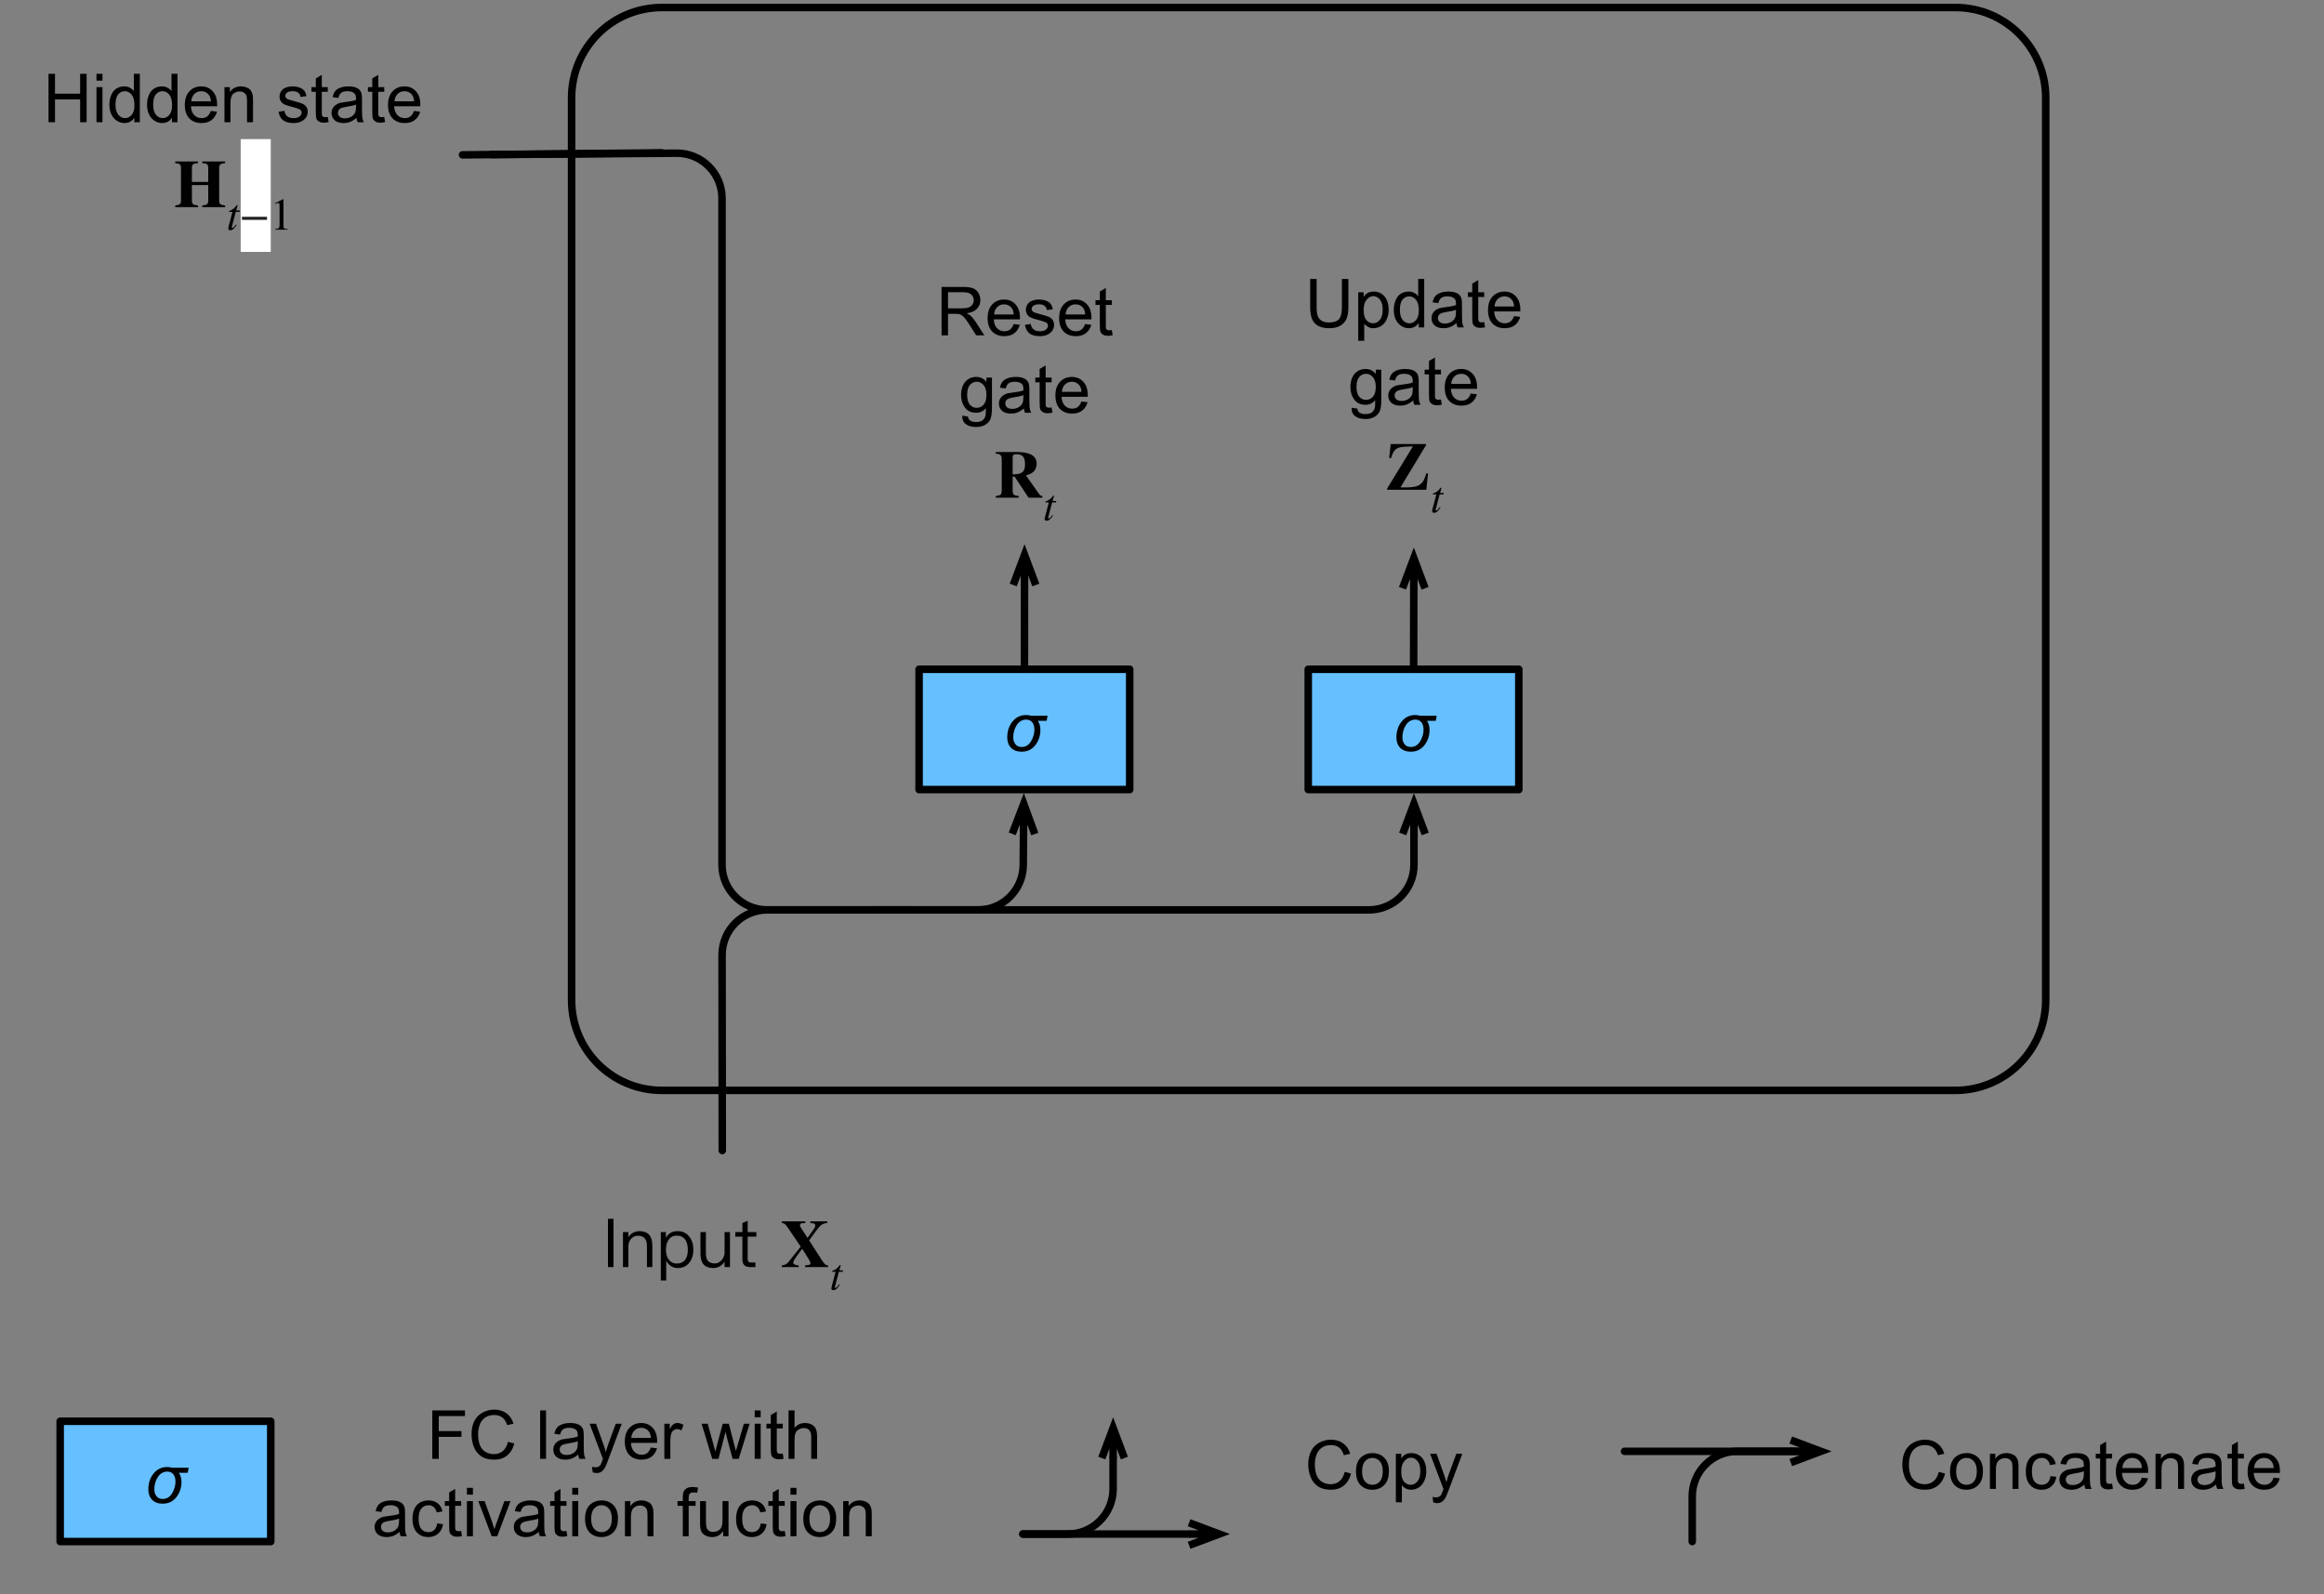 <?xml version="1.0" encoding="UTF-8"?>
<svg xmlns="http://www.w3.org/2000/svg" xmlns:xlink="http://www.w3.org/1999/xlink" width="309pt" height="212pt" viewBox="0 0 309 212" version="1.1">
<rect x="0" y="0" width="309" height="212" fill="#808080" stroke="none"/>
<defs>
<g>
<symbol overflow="visible" id="glyph0-0">
<path style="stroke:none;" d="M 1.125 0 L 1.125 -5.625 L 5.625 -5.625 L 5.625 0 Z M 1.266 -0.141 L 5.484 -0.141 L 5.484 -5.484 L 1.266 -5.484 Z M 1.266 -0.141 "/>
</symbol>
<symbol overflow="visible" id="glyph0-1">
<path style="stroke:none;" d="M 5.797 -4.672 L 5.672 -4 L 4.5 -4 C 4.727 -3.676 4.844 -3.27 4.844 -2.781 C 4.844 -2.02 4.617 -1.348 4.172 -0.766 C 3.723 -0.18 3.113 0.109 2.344 0.109 C 1.75 0.109 1.281 -0.062 0.938 -0.406 C 0.602 -0.758 0.438 -1.219 0.438 -1.781 C 0.438 -2.613 0.664 -3.316 1.125 -3.891 C 1.594 -4.473 2.195 -4.766 2.938 -4.766 C 3.176 -4.766 3.395 -4.734 3.594 -4.672 Z M 1.234 -1.797 C 1.234 -1.422 1.332 -1.113 1.531 -0.875 C 1.727 -0.633 2 -0.516 2.344 -0.516 C 2.875 -0.516 3.289 -0.766 3.594 -1.266 C 3.895 -1.773 4.047 -2.289 4.047 -2.812 C 4.047 -3.25 3.945 -3.582 3.75 -3.812 C 3.562 -4.039 3.301 -4.156 2.969 -4.156 C 2.438 -4.156 2.016 -3.914 1.703 -3.438 C 1.391 -2.957 1.234 -2.41 1.234 -1.797 Z M 1.234 -1.797 "/>
</symbol>
<symbol overflow="visible" id="glyph1-0">
<path style="stroke:none;" d="M 1.125 0 L 1.125 -5.625 L 5.625 -5.625 L 5.625 0 Z M 1.266 -0.141 L 5.484 -0.141 L 5.484 -5.484 L 1.266 -5.484 Z M 1.266 -0.141 "/>
</symbol>
<symbol overflow="visible" id="glyph1-1">
<path style="stroke:none;" d="M 0.703 0 L 0.703 -6.438 L 3.562 -6.438 C 4.133 -6.438 4.57 -6.379 4.875 -6.266 C 5.176 -6.148 5.414 -5.945 5.594 -5.656 C 5.77 -5.363 5.859 -5.039 5.859 -4.688 C 5.859 -4.227 5.707 -3.844 5.406 -3.531 C 5.113 -3.219 4.66 -3.02 4.047 -2.938 C 4.266 -2.82 4.438 -2.711 4.562 -2.609 C 4.812 -2.379 5.047 -2.094 5.266 -1.75 L 6.391 0 L 5.312 0 L 4.453 -1.344 C 4.211 -1.727 4.008 -2.02 3.844 -2.219 C 3.688 -2.426 3.539 -2.57 3.406 -2.656 C 3.281 -2.738 3.156 -2.797 3.031 -2.828 C 2.926 -2.848 2.766 -2.859 2.547 -2.859 L 1.562 -2.859 L 1.562 0 Z M 1.562 -3.594 L 3.391 -3.594 C 3.785 -3.594 4.094 -3.633 4.312 -3.719 C 4.531 -3.801 4.695 -3.93 4.812 -4.109 C 4.926 -4.285 4.984 -4.477 4.984 -4.688 C 4.984 -4.988 4.867 -5.238 4.641 -5.438 C 4.422 -5.633 4.07 -5.734 3.594 -5.734 L 1.562 -5.734 Z M 1.562 -3.594 "/>
</symbol>
<symbol overflow="visible" id="glyph1-2">
<path style="stroke:none;" d="M 3.781 -1.5 L 4.609 -1.406 C 4.473 -0.926 4.227 -0.551 3.875 -0.281 C 3.531 -0.02 3.086 0.109 2.547 0.109 C 1.867 0.109 1.328 -0.098 0.922 -0.516 C 0.523 -0.941 0.328 -1.535 0.328 -2.297 C 0.328 -3.078 0.531 -3.68 0.938 -4.109 C 1.344 -4.547 1.867 -4.766 2.516 -4.766 C 3.141 -4.766 3.645 -4.551 4.031 -4.125 C 4.426 -3.707 4.625 -3.113 4.625 -2.344 C 4.625 -2.289 4.625 -2.219 4.625 -2.125 L 1.141 -2.125 C 1.172 -1.613 1.316 -1.223 1.578 -0.953 C 1.836 -0.68 2.164 -0.547 2.562 -0.547 C 2.852 -0.547 3.098 -0.617 3.297 -0.766 C 3.504 -0.922 3.664 -1.164 3.781 -1.5 Z M 1.188 -2.781 L 3.797 -2.781 C 3.766 -3.176 3.664 -3.473 3.5 -3.672 C 3.25 -3.973 2.922 -4.125 2.516 -4.125 C 2.148 -4.125 1.844 -4 1.594 -3.75 C 1.352 -3.508 1.219 -3.188 1.188 -2.781 Z M 1.188 -2.781 "/>
</symbol>
<symbol overflow="visible" id="glyph1-3">
<path style="stroke:none;" d="M 0.281 -1.391 L 1.062 -1.516 C 1.102 -1.203 1.223 -0.961 1.422 -0.797 C 1.629 -0.629 1.91 -0.547 2.266 -0.547 C 2.629 -0.547 2.898 -0.617 3.078 -0.766 C 3.254 -0.91 3.344 -1.082 3.344 -1.281 C 3.344 -1.469 3.266 -1.609 3.109 -1.703 C 2.992 -1.773 2.723 -1.867 2.297 -1.984 C 1.711 -2.129 1.305 -2.254 1.078 -2.359 C 0.859 -2.461 0.691 -2.609 0.578 -2.797 C 0.461 -2.984 0.406 -3.191 0.406 -3.422 C 0.406 -3.629 0.453 -3.82 0.547 -4 C 0.641 -4.176 0.77 -4.328 0.938 -4.453 C 1.062 -4.535 1.227 -4.609 1.438 -4.672 C 1.656 -4.734 1.883 -4.766 2.125 -4.766 C 2.488 -4.766 2.805 -4.711 3.078 -4.609 C 3.359 -4.504 3.566 -4.363 3.703 -4.188 C 3.836 -4.008 3.93 -3.77 3.984 -3.469 L 3.203 -3.359 C 3.172 -3.598 3.066 -3.785 2.891 -3.922 C 2.723 -4.055 2.488 -4.125 2.188 -4.125 C 1.82 -4.125 1.562 -4.062 1.406 -3.938 C 1.25 -3.82 1.172 -3.68 1.172 -3.516 C 1.172 -3.41 1.203 -3.32 1.266 -3.25 C 1.328 -3.156 1.43 -3.082 1.578 -3.031 C 1.648 -3 1.879 -2.93 2.266 -2.828 C 2.828 -2.68 3.219 -2.562 3.438 -2.469 C 3.664 -2.375 3.844 -2.234 3.969 -2.047 C 4.094 -1.867 4.156 -1.645 4.156 -1.375 C 4.156 -1.102 4.078 -0.852 3.922 -0.625 C 3.766 -0.395 3.539 -0.211 3.25 -0.078 C 2.969 0.047 2.641 0.109 2.266 0.109 C 1.66 0.109 1.195 -0.016 0.875 -0.266 C 0.562 -0.523 0.363 -0.898 0.281 -1.391 Z M 0.281 -1.391 "/>
</symbol>
<symbol overflow="visible" id="glyph1-4">
<path style="stroke:none;" d="M 2.328 -0.703 L 2.438 -0.016 C 2.207 0.035 2.008 0.062 1.844 0.062 C 1.551 0.062 1.328 0.016 1.172 -0.078 C 1.016 -0.172 0.898 -0.289 0.828 -0.438 C 0.766 -0.582 0.734 -0.891 0.734 -1.359 L 0.734 -4.047 L 0.156 -4.047 L 0.156 -4.672 L 0.734 -4.672 L 0.734 -5.828 L 1.531 -6.297 L 1.531 -4.672 L 2.328 -4.672 L 2.328 -4.047 L 1.531 -4.047 L 1.531 -1.328 C 1.531 -1.098 1.539 -0.953 1.562 -0.891 C 1.594 -0.828 1.641 -0.773 1.703 -0.734 C 1.766 -0.691 1.852 -0.672 1.969 -0.672 C 2.062 -0.672 2.18 -0.68 2.328 -0.703 Z M 2.328 -0.703 "/>
</symbol>
<symbol overflow="visible" id="glyph1-5">
<path style="stroke:none;" d="M 0.453 0.391 L 1.219 0.5 C 1.25 0.738 1.336 0.91 1.484 1.016 C 1.68 1.16 1.953 1.234 2.297 1.234 C 2.66 1.234 2.941 1.16 3.141 1.016 C 3.336 0.867 3.473 0.664 3.547 0.406 C 3.586 0.238 3.602 -0.098 3.594 -0.609 C 3.25 -0.203 2.82 0 2.312 0 C 1.664 0 1.164 -0.227 0.812 -0.688 C 0.469 -1.156 0.297 -1.711 0.297 -2.359 C 0.297 -2.805 0.375 -3.219 0.531 -3.594 C 0.695 -3.969 0.93 -4.254 1.234 -4.453 C 1.535 -4.66 1.895 -4.766 2.312 -4.766 C 2.863 -4.766 3.316 -4.547 3.672 -4.109 L 3.672 -4.672 L 4.406 -4.672 L 4.406 -0.641 C 4.406 0.086 4.328 0.602 4.172 0.906 C 4.023 1.207 3.789 1.445 3.469 1.625 C 3.156 1.801 2.766 1.891 2.297 1.891 C 1.734 1.891 1.281 1.766 0.938 1.516 C 0.602 1.266 0.441 0.891 0.453 0.391 Z M 1.109 -2.422 C 1.109 -1.805 1.227 -1.359 1.469 -1.078 C 1.707 -0.797 2.008 -0.656 2.375 -0.656 C 2.738 -0.656 3.047 -0.797 3.297 -1.078 C 3.547 -1.359 3.672 -1.797 3.672 -2.391 C 3.672 -2.961 3.539 -3.395 3.281 -3.688 C 3.031 -3.977 2.727 -4.125 2.375 -4.125 C 2.02 -4.125 1.719 -3.977 1.469 -3.688 C 1.227 -3.406 1.109 -2.984 1.109 -2.422 Z M 1.109 -2.422 "/>
</symbol>
<symbol overflow="visible" id="glyph1-6">
<path style="stroke:none;" d="M 3.641 -0.578 C 3.348 -0.328 3.066 -0.148 2.797 -0.047 C 2.523 0.055 2.234 0.109 1.922 0.109 C 1.41 0.109 1.016 -0.016 0.734 -0.266 C 0.461 -0.516 0.328 -0.836 0.328 -1.234 C 0.328 -1.461 0.379 -1.672 0.484 -1.859 C 0.586 -2.047 0.723 -2.195 0.891 -2.312 C 1.055 -2.426 1.242 -2.516 1.453 -2.578 C 1.609 -2.609 1.844 -2.645 2.156 -2.688 C 2.801 -2.758 3.273 -2.852 3.578 -2.969 C 3.578 -3.07 3.578 -3.141 3.578 -3.172 C 3.578 -3.492 3.504 -3.719 3.359 -3.844 C 3.148 -4.031 2.848 -4.125 2.453 -4.125 C 2.078 -4.125 1.801 -4.055 1.625 -3.922 C 1.445 -3.797 1.316 -3.566 1.234 -3.234 L 0.469 -3.328 C 0.531 -3.66 0.641 -3.926 0.797 -4.125 C 0.961 -4.332 1.195 -4.488 1.5 -4.594 C 1.812 -4.707 2.164 -4.766 2.562 -4.766 C 2.969 -4.766 3.289 -4.719 3.531 -4.625 C 3.781 -4.531 3.961 -4.41 4.078 -4.266 C 4.203 -4.129 4.285 -3.953 4.328 -3.734 C 4.359 -3.598 4.375 -3.359 4.375 -3.016 L 4.375 -1.953 C 4.375 -1.223 4.391 -0.758 4.422 -0.562 C 4.453 -0.363 4.52 -0.176 4.625 0 L 3.797 0 C 3.711 -0.164 3.66 -0.359 3.641 -0.578 Z M 3.578 -2.344 C 3.285 -2.227 2.852 -2.129 2.281 -2.047 C 1.957 -1.992 1.727 -1.938 1.594 -1.875 C 1.457 -1.82 1.352 -1.738 1.281 -1.625 C 1.207 -1.508 1.172 -1.383 1.172 -1.25 C 1.172 -1.039 1.25 -0.863 1.406 -0.719 C 1.562 -0.582 1.797 -0.516 2.109 -0.516 C 2.41 -0.516 2.68 -0.582 2.922 -0.719 C 3.16 -0.852 3.336 -1.035 3.453 -1.266 C 3.535 -1.441 3.578 -1.703 3.578 -2.047 Z M 3.578 -2.344 "/>
</symbol>
<symbol overflow="visible" id="glyph1-7">
<path style="stroke:none;" d="M 4.922 -6.438 L 5.781 -6.438 L 5.781 -2.719 C 5.781 -2.07 5.703 -1.555 5.547 -1.172 C 5.398 -0.797 5.133 -0.488 4.75 -0.25 C 4.375 -0.008 3.875 0.109 3.25 0.109 C 2.645 0.109 2.148 0.004 1.766 -0.203 C 1.391 -0.41 1.117 -0.711 0.953 -1.109 C 0.785 -1.504 0.703 -2.039 0.703 -2.719 L 0.703 -6.438 L 1.562 -6.438 L 1.562 -2.719 C 1.562 -2.164 1.613 -1.754 1.719 -1.484 C 1.82 -1.223 2 -1.02 2.25 -0.875 C 2.5 -0.727 2.812 -0.656 3.188 -0.656 C 3.812 -0.656 4.254 -0.797 4.516 -1.078 C 4.785 -1.367 4.922 -1.914 4.922 -2.719 Z M 4.922 -6.438 "/>
</symbol>
<symbol overflow="visible" id="glyph1-8">
<path style="stroke:none;" d="M 0.594 1.781 L 0.594 -4.672 L 1.312 -4.672 L 1.312 -4.062 C 1.477 -4.301 1.664 -4.477 1.875 -4.594 C 2.094 -4.707 2.359 -4.766 2.672 -4.766 C 3.066 -4.766 3.414 -4.66 3.719 -4.453 C 4.02 -4.254 4.25 -3.969 4.406 -3.594 C 4.562 -3.219 4.641 -2.812 4.641 -2.375 C 4.641 -1.895 4.551 -1.461 4.375 -1.078 C 4.207 -0.691 3.961 -0.395 3.641 -0.188 C 3.316 0.008 2.973 0.109 2.609 0.109 C 2.348 0.109 2.113 0.051 1.906 -0.062 C 1.695 -0.176 1.523 -0.316 1.391 -0.484 L 1.391 1.781 Z M 1.312 -2.312 C 1.312 -1.707 1.43 -1.258 1.672 -0.969 C 1.922 -0.688 2.219 -0.547 2.562 -0.547 C 2.906 -0.547 3.203 -0.691 3.453 -0.984 C 3.711 -1.285 3.844 -1.75 3.844 -2.375 C 3.844 -2.969 3.719 -3.41 3.469 -3.703 C 3.227 -4.004 2.938 -4.156 2.594 -4.156 C 2.258 -4.156 1.961 -3.992 1.703 -3.672 C 1.441 -3.359 1.312 -2.906 1.312 -2.312 Z M 1.312 -2.312 "/>
</symbol>
<symbol overflow="visible" id="glyph1-9">
<path style="stroke:none;" d="M 3.625 0 L 3.625 -0.594 C 3.32 -0.125 2.883 0.109 2.312 0.109 C 1.945 0.109 1.609 0.004 1.297 -0.203 C 0.984 -0.41 0.738 -0.695 0.562 -1.062 C 0.395 -1.426 0.312 -1.848 0.312 -2.328 C 0.312 -2.797 0.391 -3.219 0.547 -3.594 C 0.703 -3.977 0.93 -4.27 1.234 -4.469 C 1.547 -4.664 1.895 -4.766 2.281 -4.766 C 2.562 -4.766 2.812 -4.707 3.031 -4.594 C 3.25 -4.477 3.426 -4.32 3.562 -4.125 L 3.562 -6.438 L 4.359 -6.438 L 4.359 0 Z M 1.125 -2.328 C 1.125 -1.734 1.25 -1.285 1.5 -0.984 C 1.75 -0.691 2.047 -0.547 2.391 -0.547 C 2.734 -0.547 3.023 -0.688 3.266 -0.969 C 3.516 -1.25 3.641 -1.68 3.641 -2.266 C 3.641 -2.898 3.516 -3.367 3.266 -3.672 C 3.016 -3.973 2.711 -4.125 2.359 -4.125 C 2.004 -4.125 1.707 -3.977 1.469 -3.688 C 1.238 -3.395 1.125 -2.941 1.125 -2.328 Z M 1.125 -2.328 "/>
</symbol>
<symbol overflow="visible" id="glyph1-10">
<path style="stroke:none;" d="M 0.719 0 L 0.719 -6.438 L 1.578 -6.438 L 1.578 -3.797 L 4.922 -3.797 L 4.922 -6.438 L 5.781 -6.438 L 5.781 0 L 4.922 0 L 4.922 -3.031 L 1.578 -3.031 L 1.578 0 Z M 0.719 0 "/>
</symbol>
<symbol overflow="visible" id="glyph1-11">
<path style="stroke:none;" d="M 0.594 -5.531 L 0.594 -6.438 L 1.391 -6.438 L 1.391 -5.531 Z M 0.594 0 L 0.594 -4.672 L 1.391 -4.672 L 1.391 0 Z M 0.594 0 "/>
</symbol>
<symbol overflow="visible" id="glyph1-12">
<path style="stroke:none;" d="M 0.594 0 L 0.594 -4.672 L 1.312 -4.672 L 1.312 -4 C 1.645 -4.508 2.141 -4.766 2.797 -4.766 C 3.078 -4.766 3.332 -4.711 3.562 -4.609 C 3.801 -4.516 3.977 -4.383 4.094 -4.219 C 4.207 -4.062 4.289 -3.867 4.344 -3.641 C 4.375 -3.492 4.391 -3.238 4.391 -2.875 L 4.391 0 L 3.594 0 L 3.594 -2.844 C 3.594 -3.164 3.562 -3.406 3.5 -3.562 C 3.438 -3.719 3.328 -3.844 3.172 -3.938 C 3.016 -4.039 2.832 -4.094 2.625 -4.094 C 2.289 -4.094 2 -3.984 1.75 -3.766 C 1.508 -3.555 1.391 -3.148 1.391 -2.547 L 1.391 0 Z M 0.594 0 "/>
</symbol>
<symbol overflow="visible" id="glyph1-13">
<path style="stroke:none;" d=""/>
</symbol>
<symbol overflow="visible" id="glyph1-14">
<path style="stroke:none;" d="M 0.734 0 L 0.734 -6.438 L 5.078 -6.438 L 5.078 -5.688 L 1.594 -5.688 L 1.594 -3.688 L 4.609 -3.688 L 4.609 -2.922 L 1.594 -2.922 L 1.594 0 Z M 0.734 0 "/>
</symbol>
<symbol overflow="visible" id="glyph1-15">
<path style="stroke:none;" d="M 5.297 -2.266 L 6.141 -2.047 C 5.961 -1.348 5.641 -0.812 5.172 -0.438 C 4.711 -0.07 4.145 0.109 3.469 0.109 C 2.781 0.109 2.219 -0.031 1.781 -0.312 C 1.344 -0.594 1.008 -1 0.781 -1.531 C 0.562 -2.07 0.453 -2.648 0.453 -3.266 C 0.453 -3.941 0.578 -4.531 0.828 -5.031 C 1.086 -5.531 1.453 -5.906 1.922 -6.156 C 2.398 -6.414 2.922 -6.547 3.484 -6.547 C 4.129 -6.547 4.672 -6.379 5.109 -6.047 C 5.555 -5.723 5.863 -5.266 6.031 -4.672 L 5.188 -4.484 C 5.039 -4.953 4.828 -5.289 4.547 -5.5 C 4.266 -5.719 3.906 -5.828 3.469 -5.828 C 2.977 -5.828 2.566 -5.707 2.234 -5.469 C 1.898 -5.227 1.664 -4.906 1.531 -4.5 C 1.395 -4.102 1.328 -3.695 1.328 -3.281 C 1.328 -2.727 1.406 -2.242 1.562 -1.828 C 1.727 -1.422 1.977 -1.117 2.312 -0.922 C 2.645 -0.723 3.008 -0.625 3.406 -0.625 C 3.883 -0.625 4.285 -0.758 4.609 -1.031 C 4.941 -1.312 5.172 -1.723 5.297 -2.266 Z M 5.297 -2.266 "/>
</symbol>
<symbol overflow="visible" id="glyph1-16">
<path style="stroke:none;" d="M 0.578 0 L 0.578 -6.438 L 1.359 -6.438 L 1.359 0 Z M 0.578 0 "/>
</symbol>
<symbol overflow="visible" id="glyph1-17">
<path style="stroke:none;" d="M 0.562 1.797 L 0.469 1.062 C 0.645 1.102 0.797 1.125 0.922 1.125 C 1.098 1.125 1.238 1.094 1.344 1.031 C 1.445 0.977 1.535 0.898 1.609 0.797 C 1.648 0.711 1.727 0.516 1.844 0.203 C 1.863 0.16 1.891 0.098 1.922 0.016 L 0.141 -4.672 L 1 -4.672 L 1.969 -1.969 C 2.094 -1.625 2.207 -1.266 2.312 -0.891 C 2.395 -1.242 2.5 -1.598 2.625 -1.953 L 3.625 -4.672 L 4.422 -4.672 L 2.641 0.078 C 2.453 0.586 2.305 0.941 2.203 1.141 C 2.055 1.398 1.895 1.586 1.719 1.703 C 1.539 1.828 1.32 1.891 1.062 1.891 C 0.914 1.891 0.75 1.859 0.562 1.797 Z M 0.562 1.797 "/>
</symbol>
<symbol overflow="visible" id="glyph1-18">
<path style="stroke:none;" d="M 0.578 0 L 0.578 -4.672 L 1.297 -4.672 L 1.297 -3.953 C 1.473 -4.285 1.641 -4.504 1.797 -4.609 C 1.953 -4.711 2.125 -4.766 2.312 -4.766 C 2.57 -4.766 2.844 -4.68 3.125 -4.516 L 2.844 -3.781 C 2.656 -3.895 2.461 -3.953 2.266 -3.953 C 2.098 -3.953 1.941 -3.898 1.797 -3.797 C 1.66 -3.691 1.562 -3.547 1.5 -3.359 C 1.414 -3.078 1.375 -2.77 1.375 -2.438 L 1.375 0 Z M 0.578 0 "/>
</symbol>
<symbol overflow="visible" id="glyph1-19">
<path style="stroke:none;" d="M 1.453 0 L 0.031 -4.672 L 0.844 -4.672 L 1.594 -1.969 L 1.859 -0.969 C 1.867 -1.02 1.953 -1.344 2.109 -1.938 L 2.844 -4.672 L 3.656 -4.672 L 4.359 -1.953 L 4.594 -1.062 L 4.859 -1.969 L 5.656 -4.672 L 6.422 -4.672 L 4.969 0 L 4.156 0 L 3.406 -2.797 L 3.219 -3.594 L 2.281 0 Z M 1.453 0 "/>
</symbol>
<symbol overflow="visible" id="glyph1-20">
<path style="stroke:none;" d="M 0.594 0 L 0.594 -6.438 L 1.391 -6.438 L 1.391 -4.125 C 1.754 -4.551 2.219 -4.766 2.781 -4.766 C 3.125 -4.766 3.422 -4.695 3.672 -4.562 C 3.93 -4.426 4.113 -4.238 4.219 -4 C 4.332 -3.758 4.391 -3.41 4.391 -2.953 L 4.391 0 L 3.609 0 L 3.609 -2.953 C 3.609 -3.348 3.52 -3.633 3.344 -3.812 C 3.176 -4 2.938 -4.094 2.625 -4.094 C 2.383 -4.094 2.16 -4.031 1.953 -3.906 C 1.742 -3.789 1.598 -3.629 1.516 -3.422 C 1.43 -3.211 1.391 -2.922 1.391 -2.547 L 1.391 0 Z M 0.594 0 "/>
</symbol>
<symbol overflow="visible" id="glyph1-21">
<path style="stroke:none;" d="M 3.641 -1.703 L 4.422 -1.609 C 4.336 -1.066 4.117 -0.645 3.766 -0.344 C 3.41 -0.039 2.977 0.109 2.469 0.109 C 1.832 0.109 1.32 -0.098 0.938 -0.516 C 0.551 -0.93 0.359 -1.531 0.359 -2.312 C 0.359 -2.82 0.441 -3.266 0.609 -3.641 C 0.773 -4.016 1.023 -4.297 1.359 -4.484 C 1.703 -4.672 2.078 -4.766 2.484 -4.766 C 2.984 -4.766 3.395 -4.633 3.719 -4.375 C 4.039 -4.125 4.25 -3.766 4.344 -3.297 L 3.578 -3.172 C 3.504 -3.484 3.375 -3.719 3.188 -3.875 C 3 -4.039 2.773 -4.125 2.516 -4.125 C 2.109 -4.125 1.781 -3.977 1.531 -3.688 C 1.289 -3.406 1.172 -2.957 1.172 -2.344 C 1.172 -1.707 1.289 -1.25 1.531 -0.969 C 1.77 -0.688 2.082 -0.547 2.469 -0.547 C 2.781 -0.547 3.039 -0.641 3.25 -0.828 C 3.457 -1.016 3.586 -1.305 3.641 -1.703 Z M 3.641 -1.703 "/>
</symbol>
<symbol overflow="visible" id="glyph1-22">
<path style="stroke:none;" d="M 1.891 0 L 0.109 -4.672 L 0.953 -4.672 L 1.953 -1.875 C 2.055 -1.57 2.156 -1.258 2.25 -0.938 C 2.32 -1.176 2.422 -1.469 2.547 -1.812 L 3.578 -4.672 L 4.391 -4.672 L 2.625 0 Z M 1.891 0 "/>
</symbol>
<symbol overflow="visible" id="glyph1-23">
<path style="stroke:none;" d="M 0.297 -2.328 C 0.297 -3.191 0.535 -3.832 1.016 -4.25 C 1.422 -4.594 1.91 -4.766 2.484 -4.766 C 3.129 -4.766 3.656 -4.555 4.062 -4.141 C 4.469 -3.723 4.672 -3.145 4.672 -2.406 C 4.672 -1.801 4.578 -1.328 4.391 -0.984 C 4.211 -0.641 3.953 -0.367 3.609 -0.172 C 3.266 0.016 2.891 0.109 2.484 0.109 C 1.828 0.109 1.297 -0.098 0.891 -0.516 C 0.492 -0.941 0.297 -1.547 0.297 -2.328 Z M 1.109 -2.328 C 1.109 -1.734 1.238 -1.285 1.5 -0.984 C 1.758 -0.691 2.086 -0.547 2.484 -0.547 C 2.879 -0.547 3.207 -0.691 3.469 -0.984 C 3.727 -1.285 3.859 -1.742 3.859 -2.359 C 3.859 -2.93 3.727 -3.367 3.469 -3.672 C 3.207 -3.973 2.879 -4.125 2.484 -4.125 C 2.086 -4.125 1.758 -3.973 1.5 -3.672 C 1.238 -3.379 1.109 -2.93 1.109 -2.328 Z M 1.109 -2.328 "/>
</symbol>
<symbol overflow="visible" id="glyph1-24">
<path style="stroke:none;" d="M 0.781 0 L 0.781 -4.047 L 0.078 -4.047 L 0.078 -4.672 L 0.781 -4.672 L 0.781 -5.156 C 0.781 -5.477 0.805 -5.711 0.859 -5.859 C 0.941 -6.066 1.078 -6.234 1.266 -6.359 C 1.461 -6.484 1.734 -6.547 2.078 -6.547 C 2.297 -6.547 2.539 -6.52 2.812 -6.469 L 2.688 -5.781 C 2.531 -5.812 2.379 -5.828 2.234 -5.828 C 1.992 -5.828 1.82 -5.773 1.719 -5.672 C 1.613 -5.566 1.562 -5.375 1.562 -5.094 L 1.562 -4.672 L 2.484 -4.672 L 2.484 -4.047 L 1.562 -4.047 L 1.562 0 Z M 0.781 0 "/>
</symbol>
<symbol overflow="visible" id="glyph1-25">
<path style="stroke:none;" d="M 3.656 0 L 3.656 -0.688 C 3.289 -0.156 2.797 0.109 2.172 0.109 C 1.898 0.109 1.645 0.055 1.406 -0.047 C 1.164 -0.16 0.984 -0.297 0.859 -0.453 C 0.742 -0.609 0.664 -0.801 0.625 -1.031 C 0.594 -1.188 0.578 -1.438 0.578 -1.781 L 0.578 -4.672 L 1.359 -4.672 L 1.359 -2.078 C 1.359 -1.66 1.379 -1.383 1.422 -1.25 C 1.461 -1.039 1.562 -0.875 1.719 -0.75 C 1.883 -0.633 2.086 -0.578 2.328 -0.578 C 2.566 -0.578 2.789 -0.633 3 -0.75 C 3.207 -0.875 3.352 -1.039 3.438 -1.25 C 3.52 -1.457 3.562 -1.766 3.562 -2.172 L 3.562 -4.672 L 4.359 -4.672 L 4.359 0 Z M 3.656 0 "/>
</symbol>
<symbol overflow="visible" id="glyph2-0">
<path style="stroke:none;" d=""/>
</symbol>
<symbol overflow="visible" id="glyph2-1">
<path style="stroke:none;" d="M 6.438 0 L 6.438 -0.219 C 6.281 -0.219 6.125 -0.312 6.047 -0.422 L 4.25 -2.969 C 4.781 -3.109 5.016 -3.25 5.266 -3.469 C 5.531 -3.719 5.672 -4.125 5.672 -4.531 C 5.672 -5.578 4.766 -6.078 3 -6.078 L 0.234 -6.078 L 0.234 -5.859 C 0.906 -5.812 1.031 -5.656 1.031 -4.953 L 1.031 -1.078 C 1.031 -0.375 0.938 -0.312 0.234 -0.219 L 0.234 0 L 3.281 0 L 3.281 -0.219 C 2.578 -0.312 2.484 -0.391 2.484 -1.047 L 2.484 -2.812 L 2.734 -2.812 L 4.594 0 Z M 2.484 -5.375 C 2.484 -5.672 2.609 -5.781 2.969 -5.781 C 3.797 -5.781 4.125 -5.406 4.125 -4.453 C 4.125 -3.344 3.656 -3.109 2.484 -3.109 Z M 2.484 -5.375 "/>
</symbol>
<symbol overflow="visible" id="glyph2-2">
<path style="stroke:none;" d="M 5.703 -2.172 L 5.469 -2.172 C 5.219 -1.406 5.094 -1.031 4.594 -0.672 C 4.219 -0.406 3.625 -0.312 2.766 -0.312 L 2.031 -0.312 L 5.438 -5.938 L 5.438 -6.078 L 0.734 -6.078 L 0.531 -4.219 L 0.781 -4.219 C 1.188 -5.516 1.562 -5.688 2.938 -5.734 L 3.688 -5.766 L 0.25 -0.141 L 0.25 0 L 5.469 0 Z M 5.703 -2.172 "/>
</symbol>
<symbol overflow="visible" id="glyph2-3">
<path style="stroke:none;" d="M 6.297 0 L 6.297 -0.219 C 5.984 -0.234 5.844 -0.344 5.422 -1 L 3.781 -3.547 L 4.5 -4.547 C 5.281 -5.641 5.516 -5.797 6.188 -5.859 L 6.188 -6.078 L 3.938 -6.078 L 3.938 -5.859 L 4.125 -5.844 C 4.469 -5.812 4.594 -5.734 4.594 -5.531 C 4.594 -5.328 4.484 -5.156 4.062 -4.578 L 3.562 -3.875 L 2.688 -5.234 C 2.578 -5.406 2.562 -5.453 2.562 -5.562 C 2.562 -5.75 2.656 -5.828 2.984 -5.844 L 3.266 -5.859 L 3.266 -6.078 L 0.156 -6.078 L 0.156 -5.859 C 0.484 -5.828 0.594 -5.734 0.875 -5.344 L 2.656 -2.719 L 1.078 -0.734 C 0.812 -0.391 0.594 -0.281 0.141 -0.219 L 0.141 0 L 2.391 0 L 2.391 -0.219 C 1.844 -0.281 1.672 -0.375 1.672 -0.609 C 1.672 -0.797 1.844 -1.078 2.516 -1.984 L 2.859 -2.438 L 3.766 -0.984 C 3.875 -0.812 3.953 -0.609 3.953 -0.5 C 3.953 -0.344 3.797 -0.266 3.484 -0.25 L 3.234 -0.219 L 3.234 0 Z M 6.297 0 "/>
</symbol>
<symbol overflow="visible" id="glyph2-4">
<path style="stroke:none;" d="M 6.828 0 L 6.828 -0.219 C 6.188 -0.312 6.031 -0.406 6.031 -0.875 L 6.031 -5.188 C 6.031 -5.672 6.219 -5.812 6.828 -5.859 L 6.828 -6.078 L 3.781 -6.078 L 3.781 -5.859 C 4.406 -5.812 4.578 -5.703 4.578 -5.188 L 4.578 -3.359 L 2.406 -3.359 L 2.406 -5.188 C 2.406 -5.703 2.578 -5.812 3.219 -5.859 L 3.219 -6.078 L 0.188 -6.078 L 0.188 -5.859 C 0.797 -5.812 0.953 -5.688 0.953 -5.188 L 0.953 -0.875 C 0.953 -0.406 0.812 -0.312 0.188 -0.219 L 0.188 0 L 3.219 0 L 3.219 -0.219 C 2.562 -0.297 2.406 -0.406 2.406 -0.875 L 2.406 -2.938 L 4.578 -2.938 L 4.578 -0.875 C 4.578 -0.422 4.438 -0.297 3.781 -0.219 L 3.781 0 Z M 6.828 0 "/>
</symbol>
<symbol overflow="visible" id="glyph3-0">
<path style="stroke:none;" d=""/>
</symbol>
<symbol overflow="visible" id="glyph3-1">
<path style="stroke:none;" d="M 1.781 -2.562 L 1.297 -2.562 L 1.469 -3.188 C 1.469 -3.203 1.469 -3.234 1.469 -3.234 C 1.469 -3.266 1.453 -3.281 1.422 -3.281 C 1.391 -3.281 1.359 -3.266 1.328 -3.219 C 1.109 -2.891 0.719 -2.609 0.531 -2.562 C 0.391 -2.531 0.344 -2.484 0.344 -2.406 C 0.344 -2.406 0.344 -2.391 0.344 -2.375 L 0.797 -2.375 L 0.328 -0.594 C 0.281 -0.406 0.234 -0.219 0.234 -0.156 C 0.234 0 0.344 0.062 0.5 0.062 C 0.812 0.062 1 -0.109 1.359 -0.656 L 1.281 -0.703 C 0.984 -0.328 0.891 -0.234 0.797 -0.234 C 0.75 -0.234 0.703 -0.25 0.703 -0.328 C 0.703 -0.344 0.719 -0.391 0.719 -0.406 L 1.234 -2.375 L 1.75 -2.375 Z M 1.781 -2.562 "/>
</symbol>
<symbol overflow="visible" id="glyph4-0">
<path style="stroke:none;" d=""/>
</symbol>
<symbol overflow="visible" id="glyph4-1">
<path style="stroke:none;" d="M 0.703 -6.422 L 0.703 0 L 1.438 0 L 1.438 -6.422 Z M 0.703 -6.422 "/>
</symbol>
<symbol overflow="visible" id="glyph4-2">
<path style="stroke:none;" d="M 2.734 -4.781 C 2.438 -4.781 2.156 -4.703 1.906 -4.562 C 1.641 -4.422 1.438 -4.234 1.281 -3.969 L 1.281 -4.656 L 0.562 -4.656 L 0.562 0 L 1.281 0 L 1.281 -2.812 C 1.312 -3.234 1.438 -3.562 1.688 -3.812 C 1.922 -4.047 2.203 -4.172 2.531 -4.172 C 3.344 -4.172 3.75 -3.719 3.75 -2.812 L 3.75 0 L 4.469 0 L 4.469 -2.859 C 4.469 -4.141 3.891 -4.781 2.734 -4.781 Z M 2.734 -4.781 "/>
</symbol>
<symbol overflow="visible" id="glyph4-3">
<path style="stroke:none;" d="M 2.781 -4.781 C 2.078 -4.781 1.562 -4.484 1.234 -3.891 L 1.234 -4.656 L 0.562 -4.656 L 0.562 1.781 L 1.281 1.781 L 1.281 -0.844 C 1.641 -0.203 2.156 0.125 2.812 0.125 C 3.484 0.125 4 -0.125 4.375 -0.609 C 4.719 -1.062 4.891 -1.625 4.891 -2.312 C 4.891 -3.016 4.719 -3.578 4.359 -4.031 C 3.984 -4.531 3.453 -4.781 2.781 -4.781 Z M 2.688 -4.188 C 3.188 -4.188 3.562 -4 3.828 -3.625 C 4.047 -3.297 4.156 -2.859 4.156 -2.312 C 4.156 -1.75 4.047 -1.312 3.812 -0.984 C 3.547 -0.641 3.172 -0.469 2.656 -0.469 C 2.234 -0.469 1.906 -0.641 1.641 -0.969 C 1.375 -1.297 1.25 -1.734 1.25 -2.266 L 1.25 -2.359 C 1.25 -2.875 1.375 -3.312 1.609 -3.641 C 1.859 -4 2.219 -4.188 2.688 -4.188 Z M 2.688 -4.188 "/>
</symbol>
<symbol overflow="visible" id="glyph4-4">
<path style="stroke:none;" d="M 0.562 -4.656 L 0.562 -1.766 C 0.562 -0.516 1.109 0.125 2.25 0.125 C 2.875 0.125 3.391 -0.156 3.766 -0.719 L 3.766 0 L 4.484 0 L 4.484 -4.656 L 3.766 -4.656 L 3.766 -1.812 C 3.703 -1.422 3.562 -1.094 3.297 -0.844 C 3.062 -0.609 2.781 -0.484 2.469 -0.484 C 2.047 -0.484 1.75 -0.609 1.562 -0.812 C 1.375 -1.031 1.281 -1.375 1.281 -1.812 L 1.281 -4.656 Z M 0.562 -4.656 "/>
</symbol>
<symbol overflow="visible" id="glyph4-5">
<path style="stroke:none;" d="M 1.797 -6.156 L 1.094 -5.859 L 1.094 -4.656 L 0.156 -4.656 L 0.156 -4.047 L 1.094 -4.047 L 1.094 -1.094 C 1.094 -0.734 1.156 -0.484 1.312 -0.297 C 1.469 -0.094 1.75 0 2.141 0 L 2.828 0 L 2.828 -0.609 L 2.234 -0.609 C 2.078 -0.609 1.969 -0.641 1.906 -0.719 C 1.828 -0.797 1.797 -0.922 1.797 -1.094 L 1.797 -4.047 L 2.953 -4.047 L 2.953 -4.656 L 1.797 -4.656 Z M 1.797 -6.156 "/>
</symbol>
<symbol overflow="visible" id="glyph4-6">
<path style="stroke:none;" d=""/>
</symbol>
<symbol overflow="visible" id="glyph5-0">
<path style="stroke:none;" d=""/>
</symbol>
<symbol overflow="visible" id="glyph5-1">
<path style="stroke:none;" d="M 3.719 -1.312 L 3.719 -1.719 L 0.391 -1.719 L 0.391 -1.312 Z M 3.719 -1.312 "/>
</symbol>
<symbol overflow="visible" id="glyph6-0">
<path style="stroke:none;" d=""/>
</symbol>
<symbol overflow="visible" id="glyph6-1">
<path style="stroke:none;" d="M 2.359 0 L 2.359 -0.094 C 1.906 -0.094 1.797 -0.203 1.797 -0.453 L 1.797 -4.031 L 1.734 -4.062 L 0.672 -3.516 L 0.672 -3.422 L 0.828 -3.484 C 0.938 -3.531 1.031 -3.562 1.094 -3.562 C 1.219 -3.562 1.281 -3.469 1.281 -3.266 L 1.281 -0.562 C 1.281 -0.234 1.156 -0.109 0.703 -0.094 L 0.703 0 Z M 2.359 0 "/>
</symbol>
</g>
</defs>
<g id="surface1">
<path style="fill:none;stroke-width:1;stroke-linecap:round;stroke-linejoin:round;stroke:rgb(0%,0%,0%);stroke-opacity:1;stroke-miterlimit:10;" d="M 292 232 L 464 232 C 470.629 232 476 237.371 476 244 L 476 364 C 476 370.629 470.629 376 464 376 L 292 376 C 285.371 376 280 370.629 280 364 L 280 244 C 280 237.371 285.371 232 292 232 Z M 292 232 " transform="matrix(1,0,0,1,-204,-231)"/>
<path style="fill-rule:nonzero;fill:rgb(39.999%,74.902%,100%);fill-opacity:1;stroke-width:1;stroke-linecap:round;stroke-linejoin:round;stroke:rgb(0%,0%,0%);stroke-opacity:1;stroke-miterlimit:10;" d="M 326.203 320 L 354.203 320 L 354.203 336 L 326.203 336 Z M 326.203 320 " transform="matrix(1,0,0,1,-204,-231)"/>
<g style="fill:rgb(0%,0%,0%);fill-opacity:1;">
  <use xlink:href="#glyph0-1" x="133.488" y="99.853"/>
</g>
<path style="fill:none;stroke-width:1;stroke-linecap:round;stroke-linejoin:round;stroke:rgb(0%,0%,0%);stroke-opacity:1;stroke-miterlimit:10;" d="M 265.5 251.594 L 292 251.324 " transform="matrix(1,0,0,1,-204,-231)"/>
<path style="fill:none;stroke-width:1;stroke-linecap:round;stroke-linejoin:round;stroke:rgb(0%,0%,0%);stroke-opacity:1;stroke-miterlimit:10;" d="M 269.375 251.555 L 293.957 251.371 C 297.27 251.348 299.977 254.012 300 257.328 C 300 257.34 300 257.355 300 257.371 L 300 346 C 300 349.312 302.688 352 306 352 L 334.051 352 C 337.344 352 340.023 349.344 340.051 346.051 L 340.086 341.898 " transform="matrix(1,0,0,1,-204,-231)"/>
<path style="fill:none;stroke-width:1;stroke-linecap:butt;stroke-linejoin:miter;stroke:rgb(0%,0%,0%);stroke-opacity:1;stroke-miterlimit:10;" d="M 340.117 337.898 L 340.086 341.898 M 338.586 341.887 L 340.117 337.898 L 341.586 341.914 " transform="matrix(1,0,0,1,-204,-231)"/>
<path style="fill-rule:nonzero;fill:rgb(39.999%,74.902%,100%);fill-opacity:1;stroke-width:1;stroke-linecap:round;stroke-linejoin:round;stroke:rgb(0%,0%,0%);stroke-opacity:1;stroke-miterlimit:10;" d="M 377.945 320 L 405.945 320 L 405.945 336 L 377.945 336 Z M 377.945 320 " transform="matrix(1,0,0,1,-204,-231)"/>
<g style="fill:rgb(0%,0%,0%);fill-opacity:1;">
  <use xlink:href="#glyph0-1" x="185.23" y="99.853"/>
</g>
<g style="fill:rgb(0%,0%,0%);fill-opacity:1;">
  <use xlink:href="#glyph1-1" x="124.488" y="44.596"/>
</g>
<g style="fill:rgb(0%,0%,0%);fill-opacity:1;">
  <use xlink:href="#glyph1-2" x="130.988" y="44.596"/>
</g>
<g style="fill:rgb(0%,0%,0%);fill-opacity:1;">
  <use xlink:href="#glyph1-3" x="135.994" y="44.596"/>
  <use xlink:href="#glyph1-2" x="140.494" y="44.596"/>
</g>
<g style="fill:rgb(0%,0%,0%);fill-opacity:1;">
  <use xlink:href="#glyph1-4" x="145.5" y="44.596"/>
</g>
<g style="fill:rgb(0%,0%,0%);fill-opacity:1;">
  <use xlink:href="#glyph1-5" x="127.485" y="54.89"/>
  <use xlink:href="#glyph1-6" x="132.491" y="54.89"/>
  <use xlink:href="#glyph1-4" x="137.497" y="54.89"/>
  <use xlink:href="#glyph1-2" x="140.001" y="54.89"/>
</g>
<g style="fill:rgb(0%,0%,0%);fill-opacity:1;">
  <use xlink:href="#glyph2-1" x="132.161" y="66.185"/>
</g>
<g style="fill:rgb(0%,0%,0%);fill-opacity:1;">
  <use xlink:href="#glyph3-1" x="138.659" y="69.185"/>
</g>
<g style="fill:rgb(0%,0%,0%);fill-opacity:1;">
  <use xlink:href="#glyph1-7" x="173.499" y="43.538"/>
  <use xlink:href="#glyph1-8" x="179.999" y="43.538"/>
  <use xlink:href="#glyph1-9" x="185.005" y="43.538"/>
  <use xlink:href="#glyph1-6" x="190.011" y="43.538"/>
  <use xlink:href="#glyph1-4" x="195.016" y="43.538"/>
  <use xlink:href="#glyph1-2" x="197.52" y="43.538"/>
</g>
<g style="fill:rgb(0%,0%,0%);fill-opacity:1;">
  <use xlink:href="#glyph1-5" x="179.252" y="53.832"/>
  <use xlink:href="#glyph1-6" x="184.257" y="53.832"/>
  <use xlink:href="#glyph1-4" x="189.263" y="53.832"/>
  <use xlink:href="#glyph1-2" x="191.767" y="53.832"/>
</g>
<g style="fill:rgb(0%,0%,0%);fill-opacity:1;">
  <use xlink:href="#glyph2-2" x="184.174" y="65.127"/>
</g>
<g style="fill:rgb(0%,0%,0%);fill-opacity:1;">
  <use xlink:href="#glyph3-1" x="190.178" y="68.127"/>
</g>
<path style="fill:none;stroke-width:1;stroke-linecap:round;stroke-linejoin:round;stroke:rgb(0%,0%,0%);stroke-opacity:1;stroke-miterlimit:10;" d="M 319.961 352 L 386 352 C 389.312 352 392 349.312 392 346 L 392 341.898 " transform="matrix(1,0,0,1,-204,-231)"/>
<path style="fill:none;stroke-width:1;stroke-linecap:butt;stroke-linejoin:miter;stroke:rgb(0%,0%,0%);stroke-opacity:1;stroke-miterlimit:10;" d="M 392 337.898 L 392 341.898 M 390.5 341.898 L 392 337.898 L 393.5 341.898 " transform="matrix(1,0,0,1,-204,-231)"/>
<path style="fill:none;stroke-width:1;stroke-linecap:round;stroke-linejoin:round;stroke:rgb(0%,0%,0%);stroke-opacity:1;stroke-miterlimit:10;" d="M 300.035 384 L 300.008 358.008 C 300.004 354.691 302.688 352.004 306 352 C 306.004 352 306.004 352 306.008 352 L 325.637 352 " transform="matrix(1,0,0,1,-204,-231)"/>
<g style="fill:rgb(0%,0%,0%);fill-opacity:1;">
  <use xlink:href="#glyph4-1" x="80.135" y="168.5"/>
  <use xlink:href="#glyph4-2" x="82.268" y="168.5"/>
  <use xlink:href="#glyph4-3" x="87.299" y="168.5"/>
  <use xlink:href="#glyph4-4" x="92.573" y="168.5"/>
  <use xlink:href="#glyph4-5" x="97.613" y="168.5"/>
  <use xlink:href="#glyph4-6" x="100.808" y="168.5"/>
</g>
<g style="fill:rgb(0%,0%,0%);fill-opacity:1;">
  <use xlink:href="#glyph2-3" x="103.805" y="168.5"/>
</g>
<g style="fill:rgb(0%,0%,0%);fill-opacity:1;">
  <use xlink:href="#glyph3-1" x="110.303" y="171.5"/>
</g>
<path style=" stroke:none;fill-rule:nonzero;fill:rgb(100%,100%,100%);fill-opacity:1;" d="M 32 18.5 L 36 18.5 L 36 33.5 L 32 33.5 Z M 32 18.5 "/>
<g style="fill:rgb(0%,0%,0%);fill-opacity:1;">
  <use xlink:href="#glyph1-10" x="5.734" y="16.254"/>
</g>
<g style="fill:rgb(0%,0%,0%);fill-opacity:1;">
  <use xlink:href="#glyph1-11" x="12.233" y="16.254"/>
</g>
<g style="fill:rgb(0%,0%,0%);fill-opacity:1;">
  <use xlink:href="#glyph1-9" x="14.233" y="16.254"/>
</g>
<g style="fill:rgb(0%,0%,0%);fill-opacity:1;">
  <use xlink:href="#glyph1-9" x="19.239" y="16.254"/>
</g>
<g style="fill:rgb(0%,0%,0%);fill-opacity:1;">
  <use xlink:href="#glyph1-2" x="24.245" y="16.254"/>
</g>
<g style="fill:rgb(0%,0%,0%);fill-opacity:1;">
  <use xlink:href="#glyph1-12" x="29.251" y="16.254"/>
</g>
<g style="fill:rgb(0%,0%,0%);fill-opacity:1;">
  <use xlink:href="#glyph1-13" x="34.256" y="16.254"/>
</g>
<g style="fill:rgb(0%,0%,0%);fill-opacity:1;">
  <use xlink:href="#glyph1-3" x="36.757" y="16.254"/>
  <use xlink:href="#glyph1-4" x="41.257" y="16.254"/>
</g>
<g style="fill:rgb(0%,0%,0%);fill-opacity:1;">
  <use xlink:href="#glyph1-6" x="43.757" y="16.254"/>
</g>
<g style="fill:rgb(0%,0%,0%);fill-opacity:1;">
  <use xlink:href="#glyph1-4" x="48.763" y="16.254"/>
</g>
<g style="fill:rgb(0%,0%,0%);fill-opacity:1;">
  <use xlink:href="#glyph1-2" x="51.263" y="16.254"/>
</g>
<g style="fill:rgb(0%,0%,0%);fill-opacity:1;">
  <use xlink:href="#glyph2-4" x="23.11" y="27.549"/>
</g>
<g style="fill:rgb(0%,0%,0%);fill-opacity:1;">
  <use xlink:href="#glyph3-1" x="30.112" y="30.549"/>
</g>
<g style="fill:rgb(13.333%,13.333%,13.333%);fill-opacity:1;">
  <use xlink:href="#glyph5-1" x="31.78" y="30.549"/>
</g>
<g style="fill:rgb(0%,0%,0%);fill-opacity:1;">
  <use xlink:href="#glyph6-1" x="35.89" y="30.549"/>
</g>
<path style="fill:none;stroke-width:1;stroke-linecap:round;stroke-linejoin:round;stroke:rgb(0%,0%,0%);stroke-opacity:1;stroke-miterlimit:10;" d="M 340.211 320 L 340.219 308.789 " transform="matrix(1,0,0,1,-204,-231)"/>
<path style="fill:none;stroke-width:1;stroke-linecap:butt;stroke-linejoin:miter;stroke:rgb(0%,0%,0%);stroke-opacity:1;stroke-miterlimit:10;" d="M 340.223 304.789 L 340.219 308.789 M 338.719 308.789 L 340.223 304.789 L 341.719 308.793 " transform="matrix(1,0,0,1,-204,-231)"/>
<path style="fill:none;stroke-width:1;stroke-linecap:round;stroke-linejoin:round;stroke:rgb(0%,0%,0%);stroke-opacity:1;stroke-miterlimit:10;" d="M 391.957 320 L 391.977 309.23 " transform="matrix(1,0,0,1,-204,-231)"/>
<path style="fill:none;stroke-width:1;stroke-linecap:butt;stroke-linejoin:miter;stroke:rgb(0%,0%,0%);stroke-opacity:1;stroke-miterlimit:10;" d="M 391.984 305.23 L 391.977 309.23 M 390.477 309.23 L 391.984 305.23 L 393.477 309.234 " transform="matrix(1,0,0,1,-204,-231)"/>
<path style="fill-rule:nonzero;fill:rgb(39.999%,74.902%,100%);fill-opacity:1;stroke-width:1;stroke-linecap:round;stroke-linejoin:round;stroke:rgb(0%,0%,0%);stroke-opacity:1;stroke-miterlimit:10;" d="M 212 420 L 240 420 L 240 436 L 212 436 Z M 212 420 " transform="matrix(1,0,0,1,-204,-231)"/>
<g style="fill:rgb(0%,0%,0%);fill-opacity:1;">
  <use xlink:href="#glyph0-1" x="19.286" y="199.853"/>
</g>
<path style="fill:none;stroke-width:1;stroke-linecap:round;stroke-linejoin:round;stroke:rgb(0%,0%,0%);stroke-opacity:1;stroke-miterlimit:10;" d="M 420 424 L 442.102 424 " transform="matrix(1,0,0,1,-204,-231)"/>
<path style="fill:none;stroke-width:1;stroke-linecap:butt;stroke-linejoin:miter;stroke:rgb(0%,0%,0%);stroke-opacity:1;stroke-miterlimit:10;" d="M 446.102 424 L 442.102 424 M 442.102 422.5 L 446.102 424 L 442.102 425.5 " transform="matrix(1,0,0,1,-204,-231)"/>
<path style="fill:none;stroke-width:1;stroke-linecap:round;stroke-linejoin:round;stroke:rgb(0%,0%,0%);stroke-opacity:1;stroke-miterlimit:10;" d="M 429 436 L 429 430 C 429 426.688 431.688 424 435 424 L 445.789 424 " transform="matrix(1,0,0,1,-204,-231)"/>
<path style="fill:none;stroke-width:1;stroke-linecap:round;stroke-linejoin:round;stroke:rgb(0%,0%,0%);stroke-opacity:1;stroke-miterlimit:10;" d="M 340 435 L 362.102 435 " transform="matrix(1,0,0,1,-204,-231)"/>
<path style="fill:none;stroke-width:1;stroke-linecap:butt;stroke-linejoin:miter;stroke:rgb(0%,0%,0%);stroke-opacity:1;stroke-miterlimit:10;" d="M 366.102 435 L 362.102 435 M 362.102 433.5 L 366.102 435 L 362.102 436.5 " transform="matrix(1,0,0,1,-204,-231)"/>
<path style="fill:none;stroke-width:1;stroke-linecap:round;stroke-linejoin:round;stroke:rgb(0%,0%,0%);stroke-opacity:1;stroke-miterlimit:10;" d="M 340 435 L 346 435 C 349.312 435 352 432.312 352 429 L 352 424.898 " transform="matrix(1,0,0,1,-204,-231)"/>
<path style="fill:none;stroke-width:1;stroke-linecap:butt;stroke-linejoin:miter;stroke:rgb(0%,0%,0%);stroke-opacity:1;stroke-miterlimit:10;" d="M 352 420.898 L 352 424.898 M 350.5 424.898 L 352 420.898 L 353.5 424.898 " transform="matrix(1,0,0,1,-204,-231)"/>
<g style="fill:rgb(0%,0%,0%);fill-opacity:1;">
  <use xlink:href="#glyph1-14" x="56.745" y="194"/>
</g>
<g style="fill:rgb(0%,0%,0%);fill-opacity:1;">
  <use xlink:href="#glyph1-15" x="62.242" y="194"/>
</g>
<g style="fill:rgb(0%,0%,0%);fill-opacity:1;">
  <use xlink:href="#glyph1-16" x="71.242" y="194"/>
</g>
<g style="fill:rgb(0%,0%,0%);fill-opacity:1;">
  <use xlink:href="#glyph1-6" x="73.242" y="194"/>
</g>
<g style="fill:rgb(0%,0%,0%);fill-opacity:1;">
  <use xlink:href="#glyph1-17" x="78.248" y="194"/>
  <use xlink:href="#glyph1-2" x="82.748" y="194"/>
</g>
<g style="fill:rgb(0%,0%,0%);fill-opacity:1;">
  <use xlink:href="#glyph1-18" x="87.754" y="194"/>
  <use xlink:href="#glyph1-13" x="90.751" y="194"/>
</g>
<g style="fill:rgb(0%,0%,0%);fill-opacity:1;">
  <use xlink:href="#glyph1-19" x="93.251" y="194"/>
</g>
<g style="fill:rgb(0%,0%,0%);fill-opacity:1;">
  <use xlink:href="#glyph1-11" x="99.751" y="194"/>
</g>
<g style="fill:rgb(0%,0%,0%);fill-opacity:1;">
  <use xlink:href="#glyph1-4" x="101.75" y="194"/>
</g>
<g style="fill:rgb(0%,0%,0%);fill-opacity:1;">
  <use xlink:href="#glyph1-20" x="104.251" y="194"/>
</g>
<g style="fill:rgb(0%,0%,0%);fill-opacity:1;">
  <use xlink:href="#glyph1-6" x="49.481" y="204.294"/>
</g>
<g style="fill:rgb(0%,0%,0%);fill-opacity:1;">
  <use xlink:href="#glyph1-21" x="54.486" y="204.294"/>
  <use xlink:href="#glyph1-4" x="58.986" y="204.294"/>
</g>
<g style="fill:rgb(0%,0%,0%);fill-opacity:1;">
  <use xlink:href="#glyph1-11" x="61.487" y="204.294"/>
</g>
<g style="fill:rgb(0%,0%,0%);fill-opacity:1;">
  <use xlink:href="#glyph1-22" x="63.486" y="204.294"/>
  <use xlink:href="#glyph1-6" x="67.987" y="204.294"/>
</g>
<g style="fill:rgb(0%,0%,0%);fill-opacity:1;">
  <use xlink:href="#glyph1-4" x="72.992" y="204.294"/>
</g>
<g style="fill:rgb(0%,0%,0%);fill-opacity:1;">
  <use xlink:href="#glyph1-11" x="75.493" y="204.294"/>
</g>
<g style="fill:rgb(0%,0%,0%);fill-opacity:1;">
  <use xlink:href="#glyph1-23" x="77.492" y="204.294"/>
</g>
<g style="fill:rgb(0%,0%,0%);fill-opacity:1;">
  <use xlink:href="#glyph1-12" x="82.498" y="204.294"/>
</g>
<g style="fill:rgb(0%,0%,0%);fill-opacity:1;">
  <use xlink:href="#glyph1-13" x="87.504" y="204.294"/>
</g>
<g style="fill:rgb(0%,0%,0%);fill-opacity:1;">
  <use xlink:href="#glyph1-24" x="90.004" y="204.294"/>
</g>
<g style="fill:rgb(0%,0%,0%);fill-opacity:1;">
  <use xlink:href="#glyph1-25" x="92.504" y="204.294"/>
</g>
<g style="fill:rgb(0%,0%,0%);fill-opacity:1;">
  <use xlink:href="#glyph1-21" x="97.51" y="204.294"/>
  <use xlink:href="#glyph1-4" x="102.01" y="204.294"/>
</g>
<g style="fill:rgb(0%,0%,0%);fill-opacity:1;">
  <use xlink:href="#glyph1-11" x="104.51" y="204.294"/>
</g>
<g style="fill:rgb(0%,0%,0%);fill-opacity:1;">
  <use xlink:href="#glyph1-23" x="106.51" y="204.294"/>
</g>
<g style="fill:rgb(0%,0%,0%);fill-opacity:1;">
  <use xlink:href="#glyph1-12" x="111.516" y="204.294"/>
</g>
<g style="fill:rgb(0%,0%,0%);fill-opacity:1;">
  <use xlink:href="#glyph1-15" x="252.481" y="198"/>
</g>
<g style="fill:rgb(0%,0%,0%);fill-opacity:1;">
  <use xlink:href="#glyph1-23" x="258.981" y="198"/>
</g>
<g style="fill:rgb(0%,0%,0%);fill-opacity:1;">
  <use xlink:href="#glyph1-12" x="263.987" y="198"/>
</g>
<g style="fill:rgb(0%,0%,0%);fill-opacity:1;">
  <use xlink:href="#glyph1-21" x="268.992" y="198"/>
  <use xlink:href="#glyph1-6" x="273.492" y="198"/>
</g>
<g style="fill:rgb(0%,0%,0%);fill-opacity:1;">
  <use xlink:href="#glyph1-4" x="278.498" y="198"/>
</g>
<g style="fill:rgb(0%,0%,0%);fill-opacity:1;">
  <use xlink:href="#glyph1-2" x="280.998" y="198"/>
</g>
<g style="fill:rgb(0%,0%,0%);fill-opacity:1;">
  <use xlink:href="#glyph1-12" x="286.004" y="198"/>
</g>
<g style="fill:rgb(0%,0%,0%);fill-opacity:1;">
  <use xlink:href="#glyph1-6" x="291.01" y="198"/>
</g>
<g style="fill:rgb(0%,0%,0%);fill-opacity:1;">
  <use xlink:href="#glyph1-4" x="296.016" y="198"/>
</g>
<g style="fill:rgb(0%,0%,0%);fill-opacity:1;">
  <use xlink:href="#glyph1-2" x="298.516" y="198"/>
</g>
<g style="fill:rgb(0%,0%,0%);fill-opacity:1;">
  <use xlink:href="#glyph1-15" x="173.495" y="198"/>
  <use xlink:href="#glyph1-23" x="179.995" y="198"/>
  <use xlink:href="#glyph1-8" x="185" y="198"/>
  <use xlink:href="#glyph1-17" x="190.006" y="198"/>
</g>
</g>
</svg>
